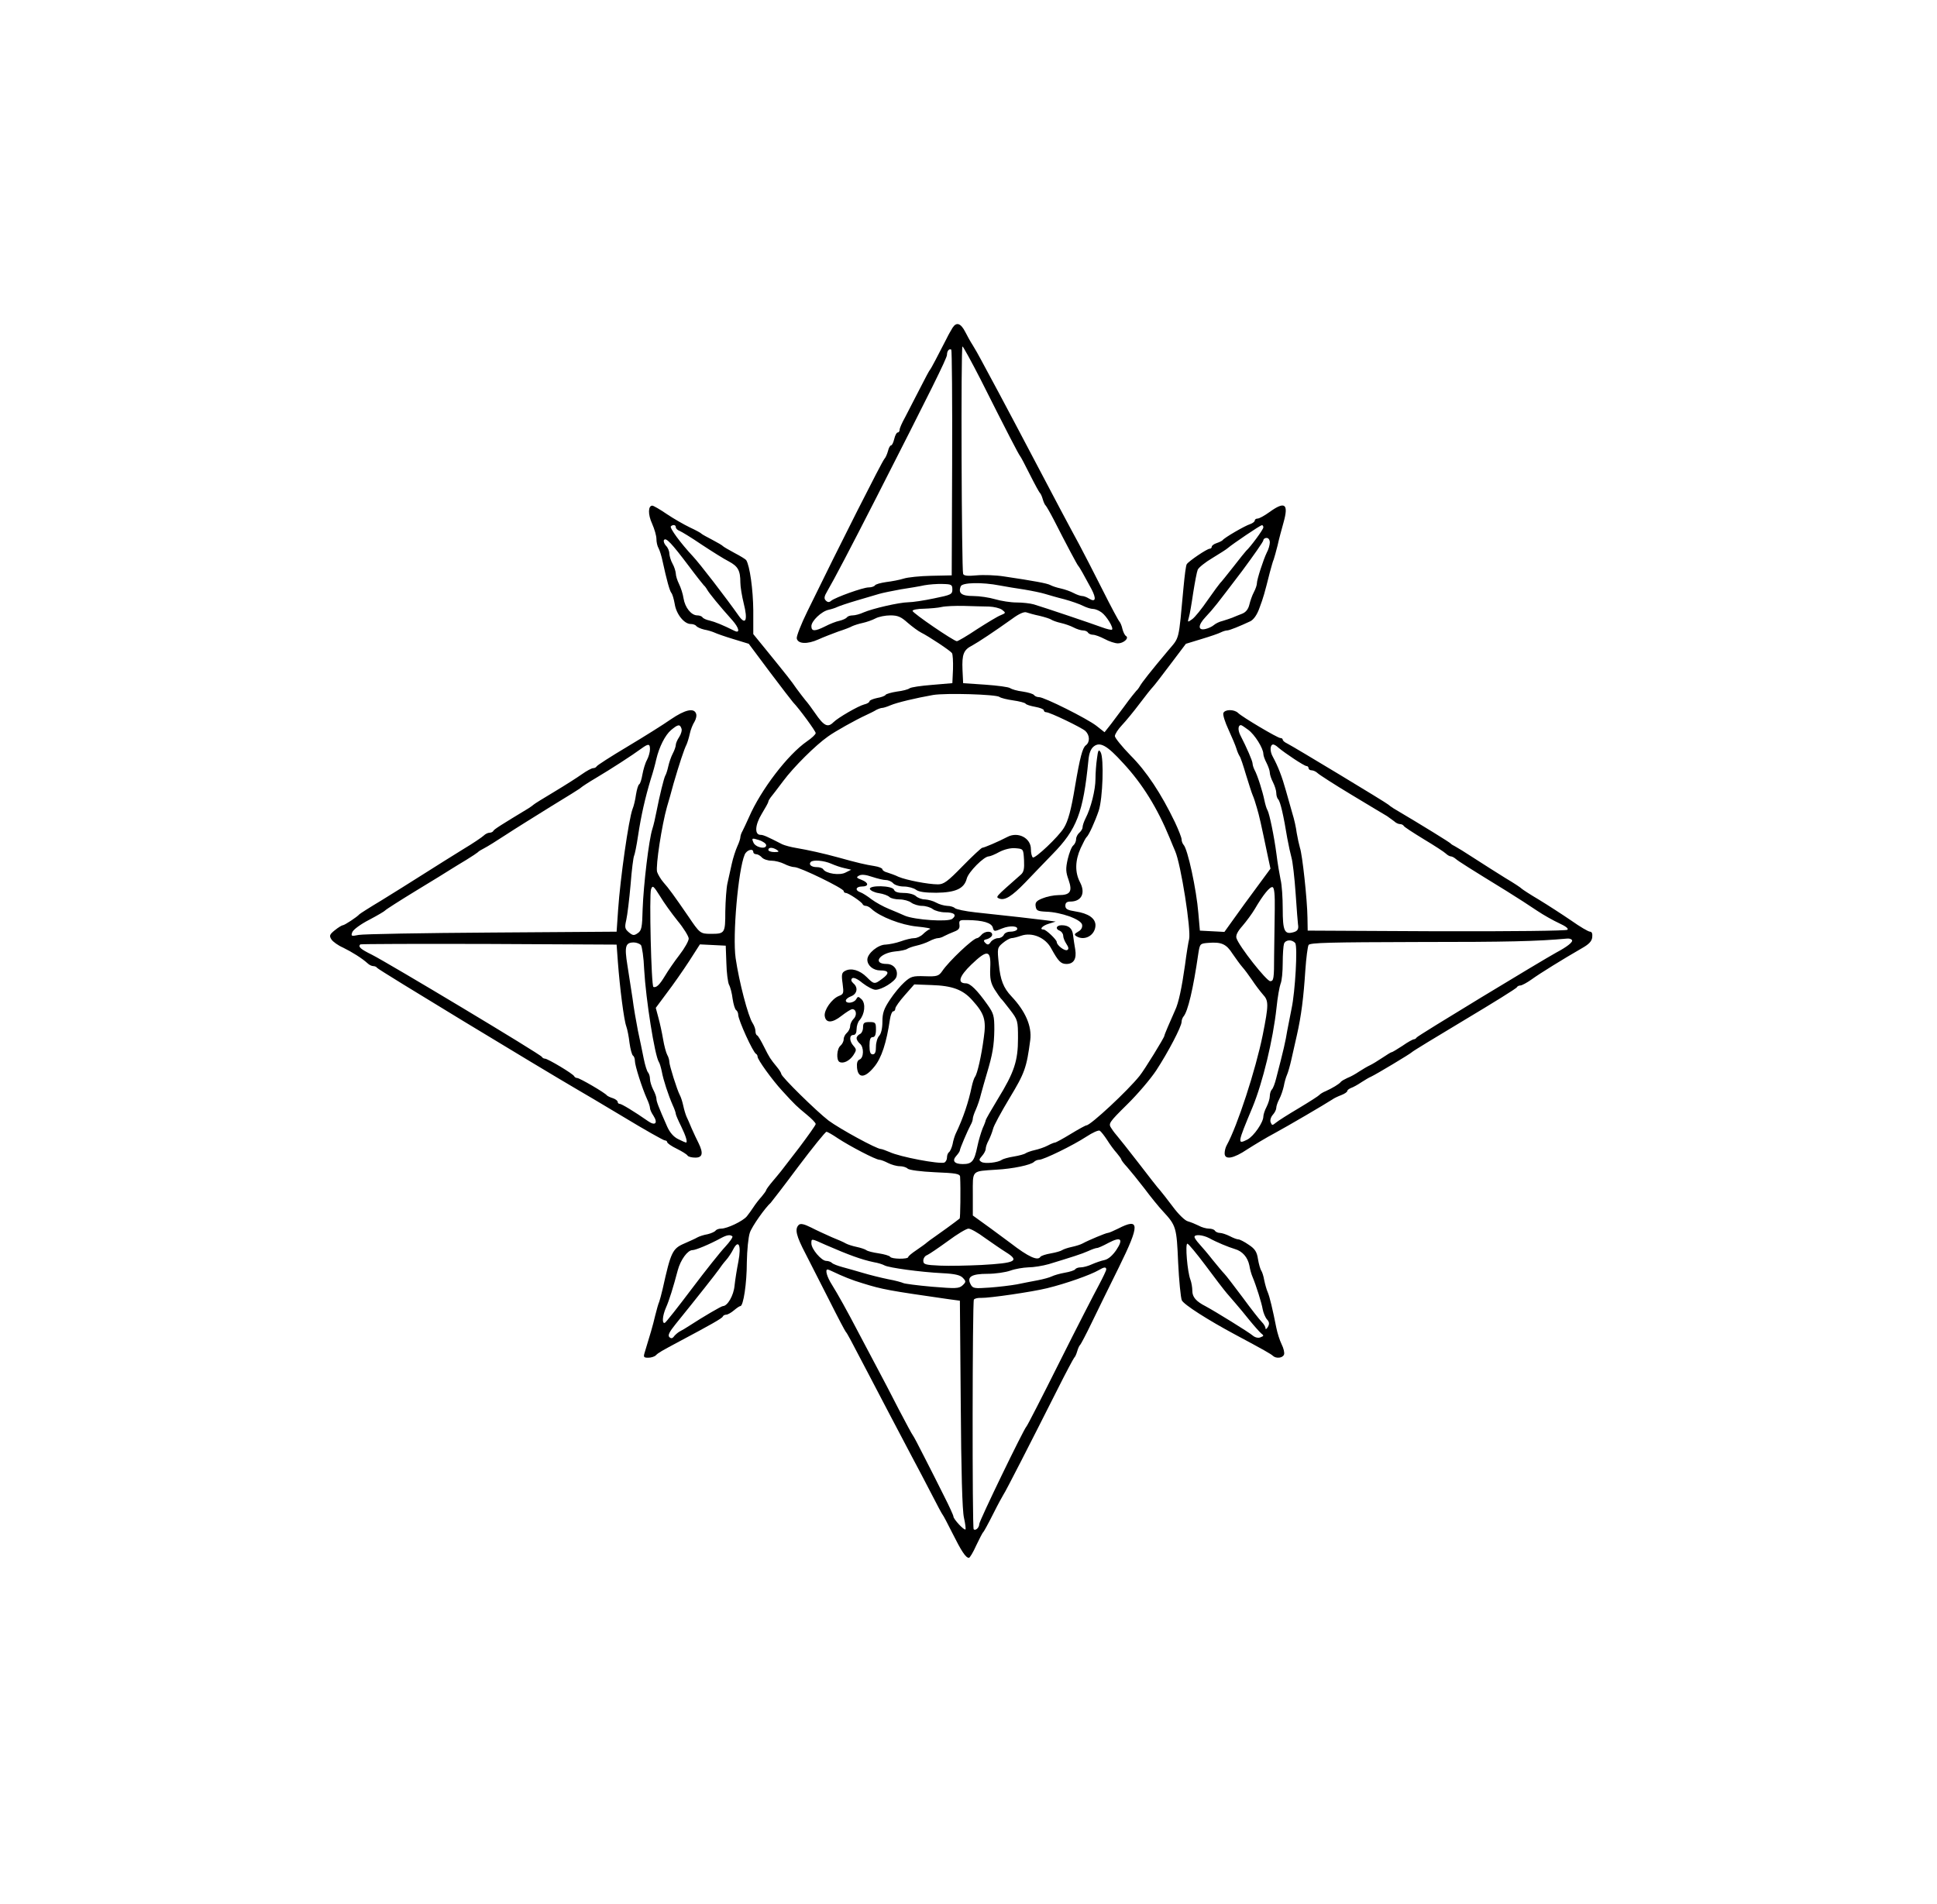 <?xml version="1.0" standalone="no"?>
<!DOCTYPE svg PUBLIC "-//W3C//DTD SVG 20010904//EN"
 "http://www.w3.org/TR/2001/REC-SVG-20010904/DTD/svg10.dtd">
<svg version="1.0" xmlns="http://www.w3.org/2000/svg"
 width="900pt" height="885pt" viewBox="0 0 900 885"
 preserveAspectRatio="xMidYMid meet">
<g transform="translate(0,885) scale(0.1,-0.1)"
fill="#000000" stroke="none">
<path d="M4426 7327 c-7 -12 -20 -34 -27 -49 -38 -74 -74 -144 -79 -148 -3 -3
-24 -43 -48 -90 -24 -47 -54 -105 -67 -130 -14 -25 -25 -50 -25 -57 0 -7 -4
-13 -9 -13 -5 0 -12 -13 -16 -30 -4 -16 -10 -30 -15 -30 -4 0 -11 -12 -14 -26
-4 -14 -11 -31 -17 -37 -13 -16 -204 -393 -358 -709 -29 -59 -51 -116 -49
-125 5 -26 49 -28 100 -5 24 11 66 27 93 37 28 9 57 20 65 25 9 4 30 11 49 15
18 4 44 13 59 21 15 8 46 14 69 14 35 0 50 -7 80 -34 21 -18 49 -39 63 -46 36
-18 134 -83 143 -95 4 -5 6 -39 5 -75 l-3 -65 -94 -8 c-52 -4 -99 -11 -105
-16 -6 -5 -32 -12 -58 -15 -26 -4 -50 -11 -53 -15 -2 -5 -21 -12 -40 -15 -19
-4 -35 -11 -35 -15 0 -5 -11 -12 -25 -15 -27 -7 -121 -61 -143 -83 -26 -26
-44 -17 -85 43 -15 22 -35 49 -45 60 -9 11 -28 36 -42 55 -24 35 -39 54 -147
187 l-53 65 0 111 c-1 96 -16 206 -33 233 -3 4 -27 19 -54 33 -26 14 -50 28
-53 31 -3 4 -25 17 -50 30 -25 13 -47 25 -50 28 -3 4 -27 17 -55 30 -27 13
-76 41 -107 62 -32 22 -62 39 -67 39 -20 0 -21 -41 -1 -84 11 -25 20 -56 20
-71 0 -14 4 -33 10 -43 5 -9 14 -37 19 -62 19 -87 32 -134 40 -145 5 -5 12
-29 16 -52 7 -47 44 -93 74 -93 11 0 22 -4 26 -9 3 -5 20 -13 37 -17 18 -3 39
-10 48 -14 8 -4 47 -18 87 -30 l72 -22 97 -130 c54 -72 103 -135 109 -142 29
-30 105 -134 105 -143 0 -6 -18 -23 -40 -38 -90 -62 -215 -226 -270 -353 -12
-26 -25 -55 -30 -64 -6 -10 -10 -23 -10 -29 0 -6 -6 -25 -14 -42 -8 -18 -20
-54 -26 -82 -6 -27 -15 -68 -20 -90 -5 -22 -9 -81 -10 -131 0 -102 -2 -104
-68 -104 -48 0 -51 3 -103 80 -68 99 -92 132 -117 160 -12 14 -25 36 -29 48
-7 29 22 217 46 302 6 19 20 69 31 110 26 89 49 159 60 180 4 9 11 31 15 50 4
19 14 44 22 56 7 12 11 29 7 38 -10 27 -51 18 -117 -27 -34 -24 -125 -81 -202
-127 -77 -46 -141 -87 -143 -92 -2 -4 -9 -8 -16 -8 -7 0 -31 -13 -52 -28 -21
-15 -79 -52 -129 -82 -49 -29 -92 -56 -95 -59 -3 -3 -14 -11 -25 -18 -124 -75
-161 -98 -163 -105 -2 -4 -10 -8 -17 -8 -8 0 -20 -6 -27 -13 -7 -7 -51 -37
-98 -65 -47 -29 -130 -81 -185 -116 -55 -35 -143 -90 -195 -122 -52 -31 -97
-60 -100 -63 -10 -12 -69 -51 -77 -51 -4 0 -21 -10 -37 -23 -25 -20 -27 -26
-16 -43 6 -10 31 -28 54 -38 41 -20 89 -50 114 -73 7 -7 19 -13 27 -13 7 0 15
-4 17 -8 2 -7 758 -465 931 -566 18 -10 114 -67 214 -127 99 -60 186 -109 192
-109 6 0 11 -4 11 -8 0 -5 20 -19 45 -31 24 -12 47 -26 50 -32 4 -5 19 -9 36
-9 33 0 38 20 15 67 -8 15 -22 46 -32 68 -9 22 -20 47 -24 55 -4 9 -11 31 -15
50 -4 19 -11 41 -16 50 -13 24 -49 139 -49 155 0 8 -4 23 -10 33 -5 9 -14 42
-19 72 -5 30 -15 76 -22 101 l-12 45 52 70 c29 38 75 104 103 147 l50 78 60
-3 60 -3 3 -81 c1 -44 7 -89 12 -100 6 -10 14 -40 17 -66 4 -26 11 -50 17 -53
5 -4 9 -13 9 -21 0 -24 69 -176 83 -182 4 -2 7 -8 7 -13 0 -14 68 -108 114
-158 61 -67 68 -73 114 -111 23 -19 42 -38 42 -44 0 -5 -35 -54 -77 -110 -94
-123 -87 -113 -123 -156 -16 -19 -30 -38 -30 -41 0 -3 -10 -17 -21 -30 -12
-13 -29 -35 -38 -49 -9 -14 -23 -33 -31 -43 -18 -22 -91 -57 -119 -57 -11 0
-22 -4 -26 -9 -3 -5 -20 -13 -37 -17 -18 -3 -39 -10 -48 -15 -8 -5 -35 -17
-60 -28 -56 -24 -63 -40 -101 -211 -6 -25 -13 -52 -16 -60 -4 -8 -12 -37 -19
-65 -10 -44 -25 -94 -49 -172 -6 -20 -4 -23 17 -23 13 0 29 5 35 11 13 13 26
20 110 65 143 76 198 107 201 115 2 5 9 9 16 9 7 0 23 9 36 20 13 11 26 20 30
20 14 0 30 106 30 203 1 57 7 118 14 138 10 30 72 117 97 139 3 3 61 78 128
168 67 89 126 162 131 162 5 0 29 -14 54 -31 55 -36 175 -99 192 -99 6 0 25
-7 40 -15 16 -8 40 -15 55 -15 14 0 30 -5 36 -11 7 -7 62 -14 127 -17 97 -4
116 -7 117 -21 3 -57 1 -192 -2 -194 -17 -14 -101 -75 -119 -87 -12 -8 -28
-20 -34 -25 -6 -6 -28 -21 -48 -35 -21 -14 -38 -28 -38 -32 0 -11 -78 -10 -84
1 -3 5 -27 12 -53 16 -27 4 -52 10 -58 15 -5 4 -26 11 -45 15 -19 4 -41 11
-50 16 -8 5 -37 18 -65 29 -27 12 -71 32 -96 45 -34 17 -50 20 -58 12 -19 -19
-12 -50 32 -134 23 -45 73 -144 112 -220 38 -76 72 -140 75 -143 6 -6 20 -32
105 -195 65 -124 121 -232 201 -383 26 -48 67 -127 93 -177 25 -49 48 -92 51
-95 3 -3 23 -41 45 -85 42 -84 62 -115 77 -115 4 0 20 26 34 58 15 31 29 59
33 62 3 3 24 41 46 85 22 44 44 84 48 90 8 10 123 235 249 485 40 80 76 147
79 150 4 3 10 16 14 30 4 14 10 27 14 30 3 3 27 48 52 100 25 52 83 170 128
261 98 199 97 231 -4 179 -22 -11 -43 -20 -48 -20 -8 0 -90 -34 -117 -49 -9
-5 -31 -12 -50 -16 -19 -4 -39 -11 -45 -15 -5 -4 -29 -11 -52 -15 -24 -4 -45
-11 -49 -16 -12 -20 -55 -1 -139 64 -5 4 -47 35 -92 68 l-83 60 0 99 c0 114
-8 106 110 114 76 4 160 22 174 36 6 6 17 10 24 10 21 0 158 67 219 107 29 19
57 32 63 28 6 -4 21 -23 34 -43 13 -21 33 -48 45 -61 11 -13 21 -27 21 -30 0
-3 12 -19 27 -35 14 -16 50 -60 80 -99 29 -39 68 -87 86 -106 62 -67 64 -75
71 -239 4 -84 12 -163 17 -175 9 -20 122 -92 249 -160 131 -70 166 -90 174
-98 15 -14 46 -11 52 6 3 8 -2 29 -11 47 -9 18 -20 53 -25 78 -16 81 -31 145
-40 165 -5 11 -12 36 -16 55 -3 19 -10 40 -14 45 -4 6 -11 29 -15 53 -5 34
-14 48 -43 67 -20 14 -42 25 -48 25 -7 0 -25 7 -40 15 -16 8 -37 15 -46 15 -9
0 -20 5 -23 10 -3 6 -16 10 -28 10 -12 0 -34 6 -48 14 -14 7 -36 16 -50 20
-13 3 -44 33 -69 67 -25 33 -52 68 -60 77 -9 9 -54 67 -100 127 -47 61 -91
116 -98 124 -7 8 -20 24 -28 37 -15 22 -13 26 73 111 49 48 110 120 135 158
55 84 118 204 118 226 0 8 4 19 9 25 20 23 45 127 69 294 7 44 8 45 46 48 61
5 84 -5 113 -51 16 -23 36 -51 45 -61 10 -11 30 -38 45 -60 15 -23 38 -53 51
-68 27 -29 27 -47 -1 -188 -33 -163 -118 -423 -167 -512 -6 -10 -10 -27 -10
-38 0 -32 41 -25 106 19 33 21 89 55 127 75 61 33 230 132 267 156 8 6 27 15
43 21 15 6 27 14 27 19 0 4 8 10 18 14 9 3 31 15 47 26 17 11 37 23 45 26 24
11 184 107 190 114 3 4 113 71 245 150 132 79 242 147 243 152 2 4 9 8 16 8 7
0 31 13 52 28 40 29 147 95 232 144 34 19 48 33 50 52 2 17 -2 26 -10 26 -8 0
-47 23 -88 52 -41 28 -109 72 -150 97 -41 24 -77 48 -80 51 -3 4 -36 26 -75
49 -38 24 -104 65 -145 92 -41 27 -82 52 -90 56 -8 4 -17 9 -20 13 -4 5 -123
79 -265 163 -11 7 -22 15 -25 18 -6 7 -440 269 -470 284 -11 5 -20 13 -20 17
0 5 -5 8 -11 8 -13 0 -178 98 -197 117 -18 17 -61 17 -68 -1 -3 -8 8 -43 24
-77 16 -35 33 -75 37 -89 4 -14 11 -29 15 -35 4 -5 17 -44 29 -85 13 -41 26
-84 31 -95 5 -11 14 -38 20 -60 11 -37 18 -68 51 -226 l12 -56 -64 -87 c-35
-47 -83 -113 -107 -147 l-43 -60 -57 3 -57 3 -7 80 c-9 112 -50 301 -69 319
-5 6 -9 17 -9 25 0 8 -14 44 -31 80 -64 133 -132 236 -206 310 -40 41 -73 82
-73 90 0 9 15 32 33 51 18 19 55 64 82 100 27 36 55 71 62 78 6 6 43 54 82
106 l71 94 72 22 c40 12 81 26 90 31 10 5 23 9 29 9 11 0 60 20 109 43 15 8
31 30 42 62 18 48 23 66 48 165 7 25 14 52 18 60 3 8 11 38 18 65 6 28 19 76
28 108 24 86 6 99 -66 47 -22 -16 -47 -30 -55 -30 -7 0 -13 -4 -13 -9 0 -5
-10 -13 -22 -17 -23 -7 -120 -63 -128 -75 -3 -3 -15 -9 -27 -13 -13 -4 -23
-12 -23 -17 0 -5 -4 -9 -9 -9 -13 0 -98 -58 -107 -72 -4 -5 -10 -54 -15 -107
-24 -258 -17 -229 -73 -296 -79 -94 -120 -146 -130 -164 -5 -9 -12 -18 -16
-21 -3 -3 -30 -36 -58 -75 -29 -38 -60 -81 -71 -94 l-19 -24 -38 30 c-44 34
-242 133 -266 133 -9 0 -19 4 -23 9 -3 6 -27 13 -53 17 -26 3 -52 11 -59 16
-6 5 -58 12 -115 16 l-103 7 -3 62 c-3 72 5 93 45 113 29 16 103 65 187 125
31 23 55 33 65 29 9 -3 36 -11 61 -16 25 -6 50 -14 55 -18 6 -4 25 -11 43 -15
18 -4 45 -13 60 -21 15 -8 35 -14 44 -14 9 0 20 -4 23 -10 3 -5 14 -10 23 -10
10 0 34 -9 55 -20 20 -11 48 -20 61 -20 26 0 53 24 38 34 -6 3 -13 18 -17 33
-3 15 -10 30 -13 33 -4 3 -40 70 -80 150 -40 80 -89 174 -108 210 -45 83 -85
157 -294 555 -42 80 -110 207 -163 305 -10 19 -27 49 -37 65 -11 17 -26 44
-35 62 -21 41 -41 48 -59 20z m132 -244 c118 -235 176 -347 182 -353 3 -3 23
-41 45 -85 22 -44 43 -82 46 -85 4 -3 10 -16 14 -30 4 -14 10 -27 14 -30 3 -3
20 -32 37 -65 58 -114 109 -210 114 -215 6 -6 27 -44 61 -107 24 -46 20 -64
-11 -45 -11 7 -25 12 -32 12 -7 0 -25 6 -40 14 -15 8 -41 17 -59 21 -19 4 -40
11 -49 16 -15 8 -74 19 -215 40 -38 6 -96 8 -128 5 -41 -4 -59 -2 -62 7 -7 20
-11 1057 -3 1057 3 0 42 -71 86 -157z m-134 -384 l-2 -523 -95 -2 c-52 -1
-110 -7 -128 -13 -19 -6 -55 -13 -81 -16 -26 -4 -50 -10 -53 -16 -4 -5 -17 -9
-29 -9 -26 0 -154 -46 -174 -62 -9 -8 -16 -8 -25 1 -9 9 -8 19 7 44 31 53 103
190 229 437 246 483 327 645 327 661 0 18 10 30 20 24 3 -2 5 -239 4 -526z
m-1284 -299 c0 -6 8 -14 17 -17 10 -4 56 -32 103 -64 47 -31 104 -67 126 -78
43 -23 54 -42 54 -99 0 -18 7 -62 16 -98 19 -75 9 -101 -22 -58 -62 88 -183
245 -215 279 -57 61 -109 132 -102 139 10 9 23 7 23 -4z m2730 -1 c0 -10 -60
-91 -80 -109 -3 -3 -30 -36 -60 -75 -30 -38 -57 -72 -61 -75 -3 -3 -29 -38
-57 -78 -28 -41 -60 -81 -73 -90 -21 -15 -22 -15 -15 9 4 13 13 65 20 114 8
50 17 98 21 107 4 10 35 35 69 55 33 20 66 41 71 46 21 18 150 106 158 106 4
1 7 -4 7 -10z m-2670 -179 c35 -47 67 -87 70 -90 4 -3 11 -12 16 -21 9 -16 56
-74 117 -142 31 -35 37 -62 10 -49 -54 27 -91 42 -116 48 -15 3 -30 10 -33 15
-3 5 -14 9 -24 9 -28 0 -57 36 -64 79 -3 21 -13 51 -21 67 -8 16 -15 38 -15
49 -1 11 -7 31 -15 45 -8 14 -14 35 -15 47 0 12 -7 29 -16 37 -8 9 -12 21 -9
26 9 14 35 -14 115 -120z m2700 109 c0 -11 -6 -33 -14 -47 -16 -33 -46 -125
-46 -143 0 -8 -6 -26 -14 -41 -8 -15 -17 -41 -21 -58 -5 -21 -16 -35 -33 -42
-15 -6 -36 -14 -47 -19 -11 -4 -31 -11 -45 -15 -14 -3 -32 -12 -40 -19 -8 -7
-25 -15 -38 -18 -37 -9 -37 17 0 56 40 43 45 50 169 213 54 73 99 137 99 143
0 6 7 11 15 11 9 0 15 -9 15 -21z m-1475 -219 c0 -22 -6 -25 -85 -41 -47 -10
-101 -18 -120 -18 -44 -1 -165 -29 -207 -47 -17 -8 -40 -14 -51 -14 -12 0 -23
-4 -27 -9 -3 -5 -18 -12 -34 -16 -16 -3 -46 -15 -67 -26 -48 -24 -64 -24 -64
1 0 24 47 69 80 76 14 3 32 9 40 13 8 4 49 18 90 30 41 12 89 26 105 31 17 5
62 14 100 21 39 6 88 14 110 19 22 4 60 7 85 6 41 -1 45 -3 45 -26z m220 19
c28 -5 79 -14 115 -19 36 -6 79 -15 95 -20 17 -5 57 -17 90 -25 33 -9 73 -23
88 -31 16 -8 36 -14 46 -14 9 0 27 -7 39 -16 23 -16 57 -72 49 -80 -2 -3 -24
2 -48 11 -46 17 -262 90 -315 106 -17 5 -53 9 -81 9 -27 0 -72 7 -99 15 -27 8
-73 15 -102 15 -54 0 -71 13 -58 45 6 18 99 20 181 4z m-49 -98 c22 -1 49 -7
60 -15 18 -14 18 -15 -6 -25 -14 -5 -63 -35 -110 -65 -46 -31 -89 -56 -94 -56
-14 0 -206 131 -206 141 0 5 24 10 53 10 28 1 66 4 82 8 17 4 64 6 105 5 41
-1 93 -3 116 -3z m48 -420 c6 -5 35 -12 63 -16 29 -4 55 -11 58 -15 3 -5 23
-11 45 -15 22 -4 40 -11 40 -16 0 -5 5 -9 11 -9 17 0 162 -70 182 -87 21 -20
22 -52 2 -67 -15 -11 -27 -55 -50 -191 -18 -109 -32 -161 -52 -193 -25 -41
-133 -143 -144 -137 -5 4 -9 21 -9 39 0 51 -59 82 -108 57 -44 -23 -110 -51
-118 -51 -4 0 -45 -38 -91 -85 -70 -72 -88 -85 -115 -85 -46 0 -148 20 -183
35 -16 8 -40 16 -52 20 -13 3 -23 10 -23 15 0 5 -17 12 -37 15 -39 6 -79 15
-168 40 -69 19 -142 35 -195 44 -25 4 -54 12 -65 17 -70 36 -88 44 -101 44
-29 0 -26 46 5 97 17 28 31 53 31 57 0 4 5 12 10 19 6 7 32 41 59 77 49 66
151 167 208 207 33 24 128 77 178 100 17 8 38 18 47 24 10 5 22 9 27 9 5 0 22
5 38 12 30 13 119 34 198 48 59 10 294 3 309 -9z m-1478 -146 c4 -8 -1 -26
-10 -40 -9 -13 -16 -30 -16 -37 0 -7 -6 -25 -14 -40 -8 -15 -17 -42 -21 -60
-4 -18 -10 -37 -14 -43 -6 -11 -26 -91 -41 -168 -5 -26 -13 -62 -19 -80 -16
-49 -41 -259 -45 -371 -2 -87 -5 -101 -23 -113 -17 -12 -23 -11 -41 4 -19 16
-20 23 -12 58 5 22 14 96 20 164 5 68 13 127 16 133 3 5 12 48 19 96 14 92 32
172 59 262 10 30 21 71 25 90 14 60 42 114 69 137 32 27 41 28 48 8z m2634 -7
c30 -22 70 -86 70 -112 0 -8 7 -27 15 -42 8 -16 15 -36 15 -45 0 -9 7 -30 15
-45 8 -16 15 -38 15 -49 0 -12 4 -25 9 -30 10 -10 25 -76 42 -180 6 -33 15
-74 20 -92 5 -17 14 -92 19 -166 5 -73 10 -138 11 -143 4 -22 -2 -32 -23 -37
-40 -11 -48 8 -48 109 0 52 -4 113 -10 136 -5 24 -14 77 -19 118 -11 84 -33
190 -42 205 -4 6 -10 26 -14 45 -8 40 -32 117 -46 142 -5 10 -9 23 -9 29 0 12
-28 76 -57 132 -12 24 -11 47 3 47 3 0 18 -10 34 -22z m-581 -155 c89 -96 158
-207 216 -348 9 -22 20 -49 25 -60 27 -61 75 -368 65 -410 -3 -11 -12 -65 -19
-120 -15 -106 -30 -177 -46 -210 -22 -49 -50 -114 -50 -119 0 -8 -93 -159
-115 -186 -55 -69 -228 -230 -247 -230 -4 0 -37 -18 -73 -40 -36 -22 -69 -40
-73 -40 -4 0 -19 -6 -34 -14 -15 -8 -42 -17 -60 -21 -18 -4 -37 -11 -43 -15
-5 -4 -30 -11 -55 -15 -25 -4 -49 -11 -55 -15 -17 -13 -79 -20 -95 -10 -12 8
-12 11 3 28 9 10 17 25 17 33 0 8 6 26 14 40 7 14 16 37 20 52 3 15 38 79 77
144 70 116 79 140 96 270 8 63 -22 133 -87 202 -38 40 -52 77 -59 150 -8 74
-7 77 18 98 14 12 32 22 40 23 8 0 28 5 45 11 51 18 114 -8 141 -60 32 -58 44
-71 70 -71 34 0 48 24 41 67 -4 21 -8 51 -10 66 -3 32 -20 47 -53 47 -26 0
-31 -18 -8 -26 8 -4 15 -14 15 -23 0 -9 7 -26 15 -38 10 -15 12 -24 4 -28 -11
-7 -49 22 -49 37 0 11 -50 58 -61 58 -22 0 -6 18 24 27 l32 10 -45 6 c-45 6
-170 20 -329 37 -46 5 -89 14 -95 20 -5 5 -21 10 -35 10 -15 1 -37 7 -51 15
-14 8 -37 14 -52 15 -15 0 -33 7 -42 15 -8 8 -32 15 -56 15 -27 0 -43 5 -46
15 -8 20 -118 22 -112 3 3 -7 21 -16 42 -19 20 -3 42 -11 49 -18 6 -6 27 -11
47 -11 19 0 44 -7 54 -15 11 -8 34 -15 50 -15 17 0 40 -7 50 -15 11 -8 37 -15
57 -15 43 0 56 -12 34 -30 -19 -16 -174 -5 -220 14 -16 7 -50 22 -75 32 -25
10 -61 30 -80 44 -19 15 -43 30 -52 33 -27 9 -22 27 7 27 33 0 32 18 -2 31
-24 9 -26 12 -11 20 11 6 31 4 60 -6 24 -8 53 -15 64 -15 12 0 27 -7 34 -15 7
-8 29 -15 49 -15 21 0 46 -7 57 -15 13 -10 43 -14 94 -14 90 1 130 19 142 66
8 31 80 103 102 103 6 0 29 9 50 21 24 12 52 19 74 17 37 -3 37 -3 40 -55 2
-40 -1 -56 -15 -68 -120 -106 -118 -103 -100 -111 26 -10 59 11 120 74 28 30
86 89 127 132 114 116 143 194 167 435 3 34 11 55 25 66 29 23 62 5 137 -78z
m-2199 65 c0 -13 -6 -35 -14 -50 -8 -14 -17 -45 -21 -67 -4 -23 -10 -43 -15
-46 -5 -3 -11 -24 -15 -48 -3 -23 -10 -53 -16 -67 -18 -48 -57 -322 -67 -468
l-7 -102 -580 -4 c-319 -2 -597 -7 -618 -11 -35 -7 -37 -6 -30 13 5 12 39 37
78 57 38 20 72 40 75 44 3 4 67 45 144 92 76 46 149 91 161 99 13 8 45 28 72
44 26 16 50 32 53 35 3 4 16 12 30 19 14 7 59 35 100 62 41 27 136 86 210 132
74 45 137 84 140 88 3 3 34 24 70 45 69 41 168 105 210 136 33 24 40 23 40 -3z
m2919 8 c32 -27 121 -86 131 -86 5 0 10 -4 10 -10 0 -5 6 -10 14 -10 8 0 21
-6 28 -13 7 -7 78 -53 158 -101 80 -48 154 -93 165 -99 10 -7 25 -18 33 -24 7
-7 19 -13 27 -13 7 0 15 -4 17 -8 2 -5 44 -32 93 -62 50 -30 96 -60 103 -67 7
-7 18 -13 23 -13 5 0 15 -5 22 -11 12 -11 71 -48 237 -150 47 -29 110 -70 141
-91 31 -21 78 -47 104 -59 28 -13 44 -24 38 -30 -5 -5 -256 -8 -608 -7 l-599
3 -1 60 c-1 84 -24 295 -35 325 -4 14 -11 45 -15 69 -3 25 -12 65 -20 90 -7
25 -21 73 -30 106 -18 65 -37 114 -61 158 -15 26 -13 57 2 57 4 0 15 -6 23
-14z m-2379 -454 c0 -22 -52 -10 -60 14 -8 19 -6 20 26 10 19 -6 34 -17 34
-24z m50 -22 c12 -8 9 -10 -12 -10 -16 0 -28 5 -28 10 0 13 20 13 40 0z m-110
-10 c0 -5 6 -10 14 -10 7 0 19 -7 26 -15 7 -8 27 -15 44 -15 17 0 44 -7 60
-15 15 -8 37 -15 48 -15 25 0 228 -99 228 -111 0 -5 5 -9 10 -9 12 0 73 -41
78 -52 2 -5 9 -8 15 -8 6 0 18 -6 26 -14 40 -37 139 -75 211 -82 41 -4 69 -9
61 -12 -7 -2 -22 -13 -32 -23 -11 -11 -29 -19 -41 -19 -13 0 -41 -7 -63 -15
-22 -8 -54 -14 -70 -15 -35 0 -85 -41 -85 -70 0 -27 27 -50 60 -50 41 0 44
-13 10 -38 -37 -28 -39 -27 -73 7 -32 32 -72 44 -100 29 -16 -8 -18 -17 -12
-59 6 -46 5 -49 -18 -58 -32 -13 -69 -65 -65 -93 5 -34 35 -33 78 1 22 17 44
31 50 31 19 0 23 -29 6 -45 -9 -9 -16 -25 -16 -34 0 -10 -7 -24 -15 -31 -8 -7
-15 -20 -15 -30 0 -10 -7 -23 -15 -30 -17 -14 -20 -66 -5 -75 17 -10 47 4 65
31 15 23 15 27 1 43 -20 22 -21 51 -1 51 10 0 15 10 15 27 0 14 6 34 14 42 24
28 29 76 10 96 -16 15 -18 15 -26 1 -10 -18 -48 -22 -48 -6 0 6 11 15 25 20
28 11 33 41 10 60 -10 9 -12 17 -6 23 6 6 24 -1 49 -22 22 -17 49 -31 60 -31
29 0 90 38 97 60 10 31 -12 60 -45 60 -68 0 -35 50 38 58 26 2 52 8 57 12 6 4
25 11 43 15 18 4 45 13 60 21 15 8 33 14 40 14 7 0 20 4 30 10 9 5 30 14 45
20 21 8 27 15 25 32 -3 21 1 23 37 22 73 -1 112 -13 118 -35 5 -19 7 -19 43
-4 37 15 79 12 69 -6 -4 -5 -17 -9 -31 -9 -14 0 -27 -7 -30 -15 -4 -8 -15 -15
-26 -15 -12 0 -27 -8 -34 -17 -10 -15 -15 -16 -26 -5 -10 10 -9 14 10 18 12 4
22 13 22 20 0 19 -34 18 -50 -1 -7 -8 -16 -15 -20 -15 -18 0 -132 -108 -162
-153 -16 -23 -24 -26 -80 -24 -57 2 -66 -1 -96 -28 -18 -16 -48 -52 -67 -81
-28 -42 -35 -62 -35 -102 0 -32 -6 -56 -15 -66 -8 -8 -15 -31 -15 -50 0 -25
-4 -36 -15 -36 -11 0 -15 11 -15 40 0 29 4 40 15 40 10 0 15 11 15 35 0 32 -2
35 -30 35 -25 0 -30 -4 -30 -25 0 -14 -7 -28 -15 -31 -8 -4 -15 -12 -15 -19 0
-7 7 -18 15 -25 20 -16 19 -66 -1 -74 -10 -4 -14 -16 -12 -38 5 -51 37 -49 80
4 34 41 57 112 73 221 3 20 10 37 15 37 6 0 10 6 10 13 0 7 20 35 44 62 l44
50 80 -3 c96 -3 146 -21 190 -71 56 -62 65 -91 53 -174 -11 -84 -30 -168 -41
-182 -4 -5 -11 -26 -15 -45 -15 -72 -39 -145 -75 -220 -4 -9 -11 -30 -14 -48
-4 -17 -12 -34 -17 -37 -5 -4 -9 -14 -9 -25 0 -10 -6 -20 -12 -23 -24 -8 -206
26 -255 49 -17 7 -35 14 -40 14 -20 0 -190 93 -243 132 -57 44 -220 204 -220
217 0 4 -9 19 -20 32 -31 38 -34 42 -60 94 -14 28 -28 52 -32 53 -5 2 -8 11
-8 21 0 9 -6 25 -13 36 -21 31 -63 192 -79 302 -15 104 12 411 42 481 9 22 40
31 40 12z m362 -54 c18 -8 47 -18 63 -21 l30 -7 -26 -13 c-27 -15 -92 -5 -104
15 -4 6 -17 10 -30 10 -25 0 -39 12 -28 24 11 11 61 7 95 -8z m-794 -153 c16
-27 52 -77 80 -112 29 -35 52 -73 52 -83 0 -11 -19 -45 -43 -76 -24 -31 -54
-75 -67 -97 -26 -43 -40 -56 -54 -52 -10 3 -20 431 -11 454 7 20 11 17 43 -34z
m2855 -59 c-1 -54 -2 -152 -3 -216 0 -106 -2 -118 -18 -118 -17 0 -145 162
-157 200 -4 13 5 31 28 57 18 21 44 56 57 78 39 67 71 106 83 102 8 -3 11 -35
10 -103z m1381 -143 c6 -9 -24 -32 -73 -58 -69 -38 -647 -388 -649 -395 -2 -4
-8 -8 -12 -8 -5 0 -29 -13 -53 -30 -25 -16 -47 -30 -51 -30 -3 0 -22 -12 -43
-26 -21 -14 -47 -30 -58 -35 -11 -5 -33 -18 -50 -29 -16 -11 -41 -25 -55 -30
-13 -6 -27 -14 -30 -18 -7 -10 -41 -30 -70 -43 -13 -5 -27 -14 -30 -18 -3 -4
-45 -31 -95 -61 -49 -29 -98 -60 -107 -68 -16 -13 -18 -13 -24 2 -4 9 1 25 10
35 9 10 16 24 16 32 0 8 6 26 14 41 8 15 17 42 21 60 3 18 10 42 15 53 5 11
14 43 20 70 6 28 18 79 26 115 20 88 31 175 39 300 4 58 11 111 15 118 5 11
102 13 506 14 422 0 552 3 696 16 9 1 19 -2 22 -7z m-1286 -14 c12 -14 0 -227
-17 -305 -5 -26 -14 -72 -20 -102 -8 -50 -17 -89 -51 -220 -6 -25 -15 -49 -21
-54 -5 -6 -9 -19 -9 -30 0 -12 -7 -34 -15 -50 -8 -15 -15 -36 -15 -45 0 -27
-44 -91 -74 -107 -48 -24 -47 -19 24 151 47 114 95 313 111 460 5 50 14 100
19 113 6 13 10 56 10 97 0 40 3 80 6 89 7 19 37 21 52 3z m-3147 -89 c9 -119
28 -269 39 -298 5 -14 12 -49 15 -77 4 -29 11 -55 16 -59 5 -3 9 -14 9 -25 0
-21 33 -125 56 -176 8 -17 14 -36 14 -42 0 -7 7 -23 16 -36 22 -34 9 -49 -24
-26 -66 46 -124 81 -133 81 -5 0 -9 4 -9 9 0 5 -10 13 -22 17 -13 4 -25 10
-28 13 -8 12 -127 81 -138 81 -6 0 -12 4 -14 8 -4 11 -123 82 -136 82 -6 0
-12 4 -14 8 -4 11 -713 436 -790 475 -53 26 -65 37 -54 48 2 2 271 3 598 2
l593 -3 6 -82z m107 80 c5 -7 13 -58 15 -113 8 -142 49 -399 68 -430 4 -5 10
-26 14 -45 7 -39 30 -109 51 -157 8 -17 14 -35 14 -40 0 -4 11 -30 25 -58 22
-45 31 -75 22 -75 -2 0 -18 7 -36 16 -21 10 -39 31 -51 58 -41 93 -50 117 -50
130 0 8 -7 27 -15 42 -8 16 -15 38 -15 50 0 11 -4 24 -9 30 -5 5 -14 34 -20
64 -6 30 -18 89 -27 130 -8 41 -20 109 -25 150 -6 41 -17 111 -24 155 -14 87
-9 105 30 105 12 0 27 -6 33 -12z m1623 -106 c-2 -50 2 -70 20 -100 13 -20 26
-39 29 -42 4 -3 23 -27 43 -53 36 -47 37 -51 37 -133 0 -104 -17 -157 -94
-282 -31 -51 -56 -95 -56 -98 0 -3 -6 -20 -14 -37 -7 -18 -19 -56 -25 -86 -14
-68 -25 -81 -67 -81 -40 0 -52 15 -30 39 9 10 16 21 16 25 0 8 36 92 50 118 6
10 10 23 10 29 0 6 6 25 14 42 8 18 19 50 24 72 6 22 18 65 27 95 27 90 34
131 35 206 0 63 -3 74 -32 115 -48 68 -80 99 -100 99 -41 0 -32 32 25 87 75
72 92 69 88 -15z m-25 -1255 c33 -23 76 -53 97 -66 66 -41 48 -51 -113 -60
-63 -3 -150 -5 -192 -3 -70 3 -78 6 -78 23 0 11 8 23 18 26 9 4 52 33 96 65
43 32 86 58 96 58 10 0 44 -19 76 -43z m-1173 7 c3 -4 -12 -25 -33 -48 -22
-23 -92 -111 -156 -196 -64 -85 -120 -156 -125 -158 -14 -5 -11 33 5 70 15 33
35 98 55 174 13 49 46 94 68 94 15 0 80 27 133 56 28 15 43 17 53 8z m2215 -8
c34 -19 90 -42 120 -51 35 -10 59 -38 67 -76 3 -19 10 -43 15 -54 16 -38 42
-120 47 -150 3 -16 12 -38 20 -47 11 -12 12 -21 4 -35 -6 -10 -11 -13 -11 -6
0 7 -8 20 -18 30 -10 10 -50 61 -88 113 -39 52 -77 102 -85 110 -8 8 -32 37
-54 64 -21 27 -50 61 -62 74 -13 14 -23 29 -23 33 0 14 39 10 68 -5z m-431
-55 c-17 -25 -37 -43 -55 -47 -15 -3 -41 -12 -59 -20 -17 -8 -40 -14 -51 -14
-12 0 -23 -4 -26 -9 -4 -5 -25 -12 -49 -16 -23 -4 -50 -12 -60 -17 -10 -5 -39
-13 -65 -18 -26 -5 -69 -13 -97 -19 -27 -5 -85 -12 -127 -15 -71 -5 -78 -4
-88 15 -19 35 4 49 79 49 36 0 84 7 106 15 22 8 59 14 83 15 24 0 67 7 95 15
108 33 153 47 184 61 17 8 35 14 40 14 6 0 30 11 54 24 57 30 70 18 36 -33z
m-1350 23 c108 -47 166 -68 223 -80 19 -3 41 -10 50 -15 20 -11 167 -31 267
-36 61 -3 85 -9 97 -22 15 -16 15 -19 -2 -35 -17 -15 -31 -15 -142 -6 -68 6
-128 14 -133 17 -6 3 -37 12 -71 18 -34 7 -86 20 -116 29 -30 9 -73 21 -95 27
-22 6 -44 14 -50 20 -5 5 -17 9 -26 9 -22 0 -69 55 -69 81 0 24 -2 24 67 -7z
m-406 -76 c-7 -35 -15 -85 -18 -113 -4 -46 -33 -95 -54 -95 -7 0 -91 -49 -157
-92 -15 -10 -34 -21 -42 -25 -8 -4 -20 -14 -27 -22 -8 -12 -15 -13 -23 -5 -8
8 0 24 29 60 102 126 187 234 201 254 8 12 23 32 33 43 11 12 26 35 34 51 25
48 38 18 24 -56z m2171 -20 c42 -57 86 -114 98 -128 12 -14 31 -36 43 -50 12
-14 40 -47 62 -75 22 -27 47 -55 55 -62 13 -10 13 -12 -3 -18 -10 -5 -25 -1
-35 7 -18 16 -177 114 -220 137 -45 23 -62 43 -62 72 0 15 -4 39 -9 52 -14 36
-25 167 -14 167 5 0 43 -46 85 -102z m-462 -18 c0 -5 -16 -38 -34 -72 -19 -35
-102 -196 -183 -358 -81 -162 -150 -297 -154 -300 -12 -11 -219 -438 -219
-453 0 -17 -18 -33 -26 -24 -7 7 -6 1056 1 1067 3 5 18 9 33 8 40 -1 238 28
307 45 90 22 202 62 240 84 25 15 35 16 35 3z m-1272 -9 c46 -22 92 -41 140
-55 93 -29 122 -34 400 -74 l52 -7 4 -480 c2 -309 7 -497 15 -529 6 -27 9 -51
7 -54 -6 -6 -56 48 -56 60 0 5 -20 49 -44 96 -24 48 -65 130 -92 182 -26 52
-50 97 -53 100 -3 3 -32 57 -65 120 -32 63 -77 149 -99 190 -22 41 -59 111
-82 155 -61 117 -102 190 -130 235 -23 36 -32 70 -20 70 3 0 13 -4 23 -9z"/>
<path d="M5097 5325 c-4 -26 -7 -69 -7 -95 0 -50 -21 -135 -46 -183 -8 -16
-14 -34 -14 -42 0 -7 -7 -18 -15 -25 -8 -7 -15 -20 -15 -30 0 -10 -6 -23 -13
-29 -8 -6 -19 -35 -26 -64 -10 -44 -9 -60 4 -96 19 -55 8 -71 -47 -71 -21 0
-55 -7 -74 -15 -28 -11 -35 -19 -32 -37 3 -20 9 -23 48 -25 70 -2 164 -36 168
-61 2 -13 -5 -25 -19 -32 -17 -10 -19 -14 -8 -21 39 -24 89 5 89 52 -1 32 -34
54 -92 63 -38 6 -48 11 -48 27 0 13 7 19 23 19 52 0 72 39 45 90 -24 46 -23
100 3 158 12 26 24 49 28 52 10 8 39 72 56 122 19 57 25 244 9 272 -9 15 -12
11 -17 -29z"/>
</g>
</svg>
